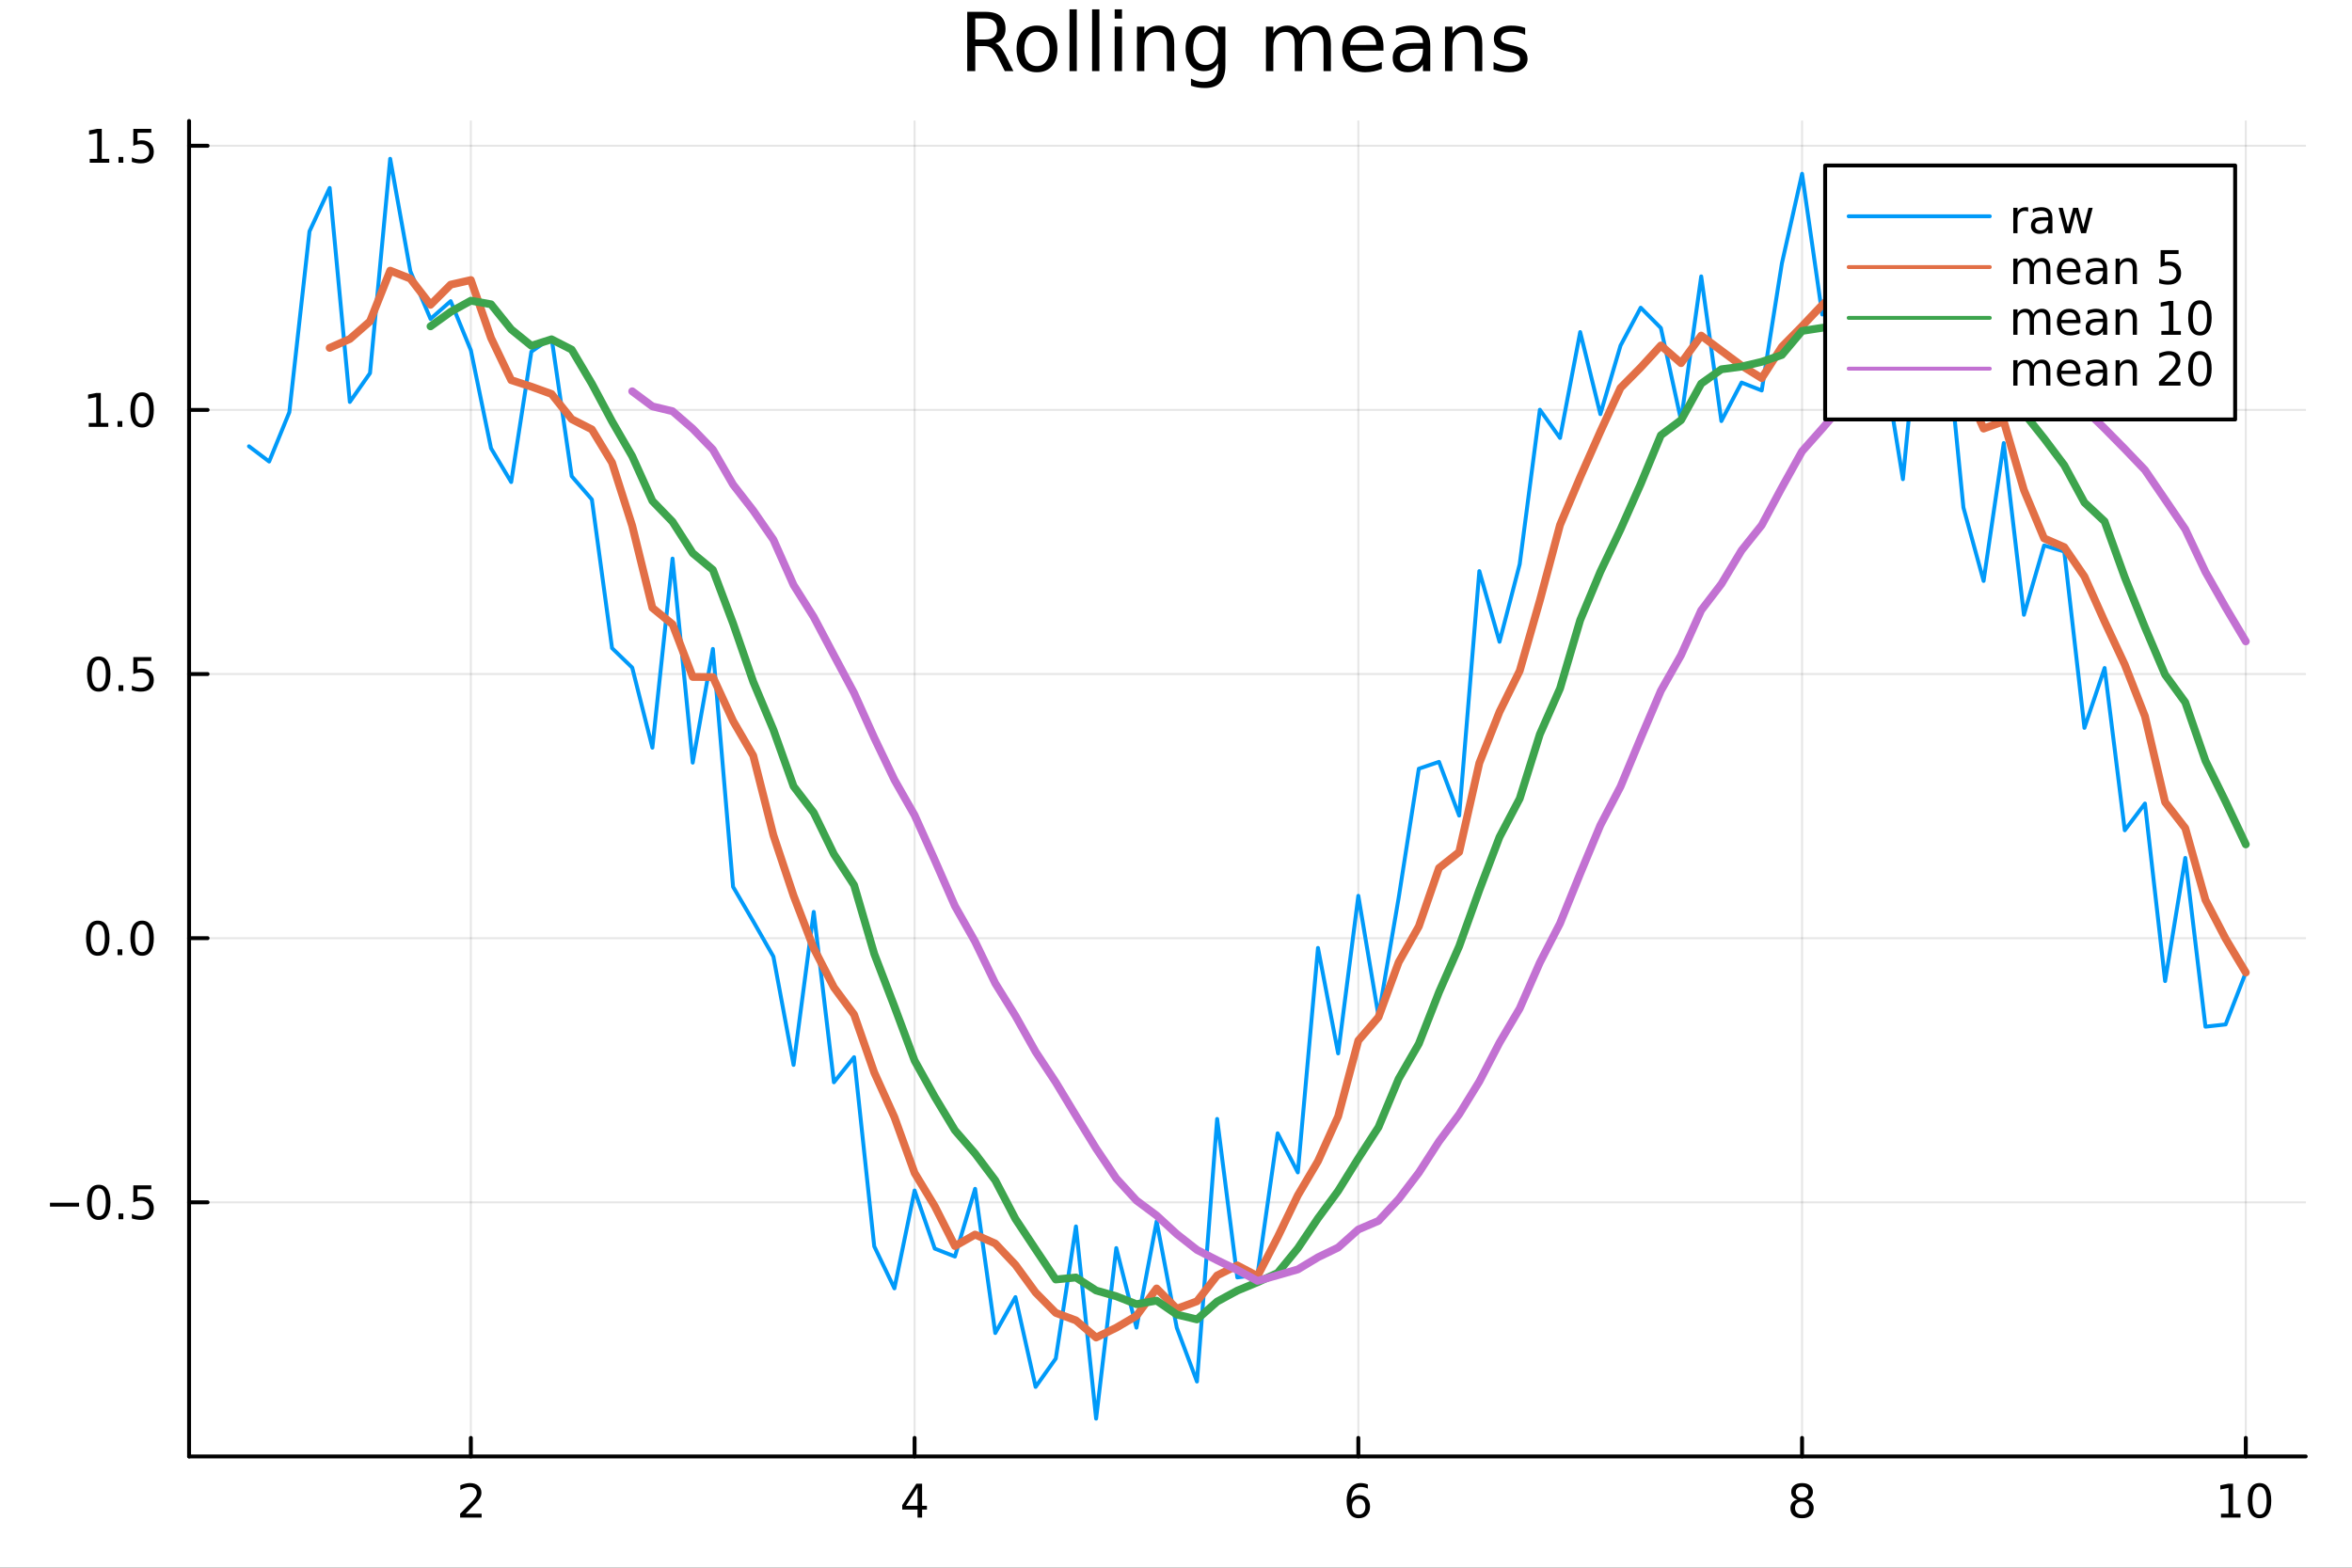 <?xml version="1.0" encoding="utf-8"?>
<svg xmlns="http://www.w3.org/2000/svg" xmlns:xlink="http://www.w3.org/1999/xlink" width="600" height="400" viewBox="0 0 2400 1600">
<rect x="0" y="0" width="2400" height="1600" fill="#333333" stroke="none"/>
<defs>
  <clipPath id="clip750">
    <rect x="0" y="0" width="2400" height="1600"/>
  </clipPath>
</defs>
<path clip-path="url(#clip750)" d="
M0 1600 L2400 1600 L2400 0 L0 0  Z
  " fill="#ffffff" fill-rule="evenodd" fill-opacity="1"/>
<defs>
  <clipPath id="clip751">
    <rect x="480" y="0" width="1681" height="1600"/>
  </clipPath>
</defs>
<path clip-path="url(#clip750)" d="
M192.941 1486.45 L2352.76 1486.45 L2352.76 123.472 L192.941 123.472  Z
  " fill="#ffffff" fill-rule="evenodd" fill-opacity="1"/>
<defs>
  <clipPath id="clip752">
    <rect x="192" y="123" width="2161" height="1364"/>
  </clipPath>
</defs>
<polyline clip-path="url(#clip752)" style="stroke:#000000; stroke-linecap:round; stroke-linejoin:round; stroke-width:2; stroke-opacity:0.1; fill:none" points="
  480.463,1486.45 480.463,123.472 
  "/>
<polyline clip-path="url(#clip752)" style="stroke:#000000; stroke-linecap:round; stroke-linejoin:round; stroke-width:2; stroke-opacity:0.1; fill:none" points="
  933.255,1486.45 933.255,123.472 
  "/>
<polyline clip-path="url(#clip752)" style="stroke:#000000; stroke-linecap:round; stroke-linejoin:round; stroke-width:2; stroke-opacity:0.1; fill:none" points="
  1386.05,1486.45 1386.05,123.472 
  "/>
<polyline clip-path="url(#clip752)" style="stroke:#000000; stroke-linecap:round; stroke-linejoin:round; stroke-width:2; stroke-opacity:0.1; fill:none" points="
  1838.84,1486.45 1838.84,123.472 
  "/>
<polyline clip-path="url(#clip752)" style="stroke:#000000; stroke-linecap:round; stroke-linejoin:round; stroke-width:2; stroke-opacity:0.1; fill:none" points="
  2291.63,1486.45 2291.63,123.472 
  "/>
<polyline clip-path="url(#clip750)" style="stroke:#000000; stroke-linecap:round; stroke-linejoin:round; stroke-width:4; stroke-opacity:1; fill:none" points="
  192.941,1486.45 2352.76,1486.45 
  "/>
<polyline clip-path="url(#clip750)" style="stroke:#000000; stroke-linecap:round; stroke-linejoin:round; stroke-width:4; stroke-opacity:1; fill:none" points="
  480.463,1486.45 480.463,1467.55 
  "/>
<polyline clip-path="url(#clip750)" style="stroke:#000000; stroke-linecap:round; stroke-linejoin:round; stroke-width:4; stroke-opacity:1; fill:none" points="
  933.255,1486.45 933.255,1467.55 
  "/>
<polyline clip-path="url(#clip750)" style="stroke:#000000; stroke-linecap:round; stroke-linejoin:round; stroke-width:4; stroke-opacity:1; fill:none" points="
  1386.05,1486.45 1386.05,1467.55 
  "/>
<polyline clip-path="url(#clip750)" style="stroke:#000000; stroke-linecap:round; stroke-linejoin:round; stroke-width:4; stroke-opacity:1; fill:none" points="
  1838.84,1486.45 1838.84,1467.55 
  "/>
<polyline clip-path="url(#clip750)" style="stroke:#000000; stroke-linecap:round; stroke-linejoin:round; stroke-width:4; stroke-opacity:1; fill:none" points="
  2291.63,1486.45 2291.63,1467.55 
  "/>
<path clip-path="url(#clip750)" d="M475.116 1544.91 L491.435 1544.91 L491.435 1548.85 L469.491 1548.85 L469.491 1544.91 Q472.153 1542.16 476.736 1537.53 Q481.343 1532.88 482.523 1531.53 Q484.769 1529.01 485.648 1527.27 Q486.551 1525.51 486.551 1523.82 Q486.551 1521.07 484.607 1519.33 Q482.685 1517.6 479.584 1517.6 Q477.385 1517.6 474.931 1518.36 Q472.5 1519.13 469.723 1520.68 L469.723 1515.95 Q472.547 1514.82 475 1514.24 Q477.454 1513.66 479.491 1513.66 Q484.861 1513.66 488.056 1516.35 Q491.25 1519.03 491.25 1523.52 Q491.25 1525.65 490.44 1527.57 Q489.653 1529.47 487.547 1532.07 Q486.968 1532.74 483.866 1535.95 Q480.764 1539.15 475.116 1544.91 Z" fill="#000000" fill-rule="evenodd" fill-opacity="1" /><path clip-path="url(#clip750)" d="M936.264 1518.36 L924.458 1536.81 L936.264 1536.81 L936.264 1518.36 M935.037 1514.29 L940.917 1514.29 L940.917 1536.81 L945.847 1536.81 L945.847 1540.7 L940.917 1540.7 L940.917 1548.85 L936.264 1548.85 L936.264 1540.7 L920.662 1540.7 L920.662 1536.19 L935.037 1514.29 Z" fill="#000000" fill-rule="evenodd" fill-opacity="1" /><path clip-path="url(#clip750)" d="M1386.45 1529.7 Q1383.3 1529.7 1381.45 1531.86 Q1379.62 1534.01 1379.62 1537.76 Q1379.62 1541.49 1381.45 1543.66 Q1383.3 1545.82 1386.45 1545.82 Q1389.6 1545.82 1391.43 1543.66 Q1393.28 1541.49 1393.28 1537.76 Q1393.28 1534.01 1391.43 1531.86 Q1389.6 1529.7 1386.45 1529.7 M1395.73 1515.05 L1395.73 1519.31 Q1393.97 1518.48 1392.17 1518.04 Q1390.39 1517.6 1388.63 1517.6 Q1384 1517.6 1381.54 1520.72 Q1379.11 1523.85 1378.77 1530.17 Q1380.13 1528.15 1382.19 1527.09 Q1384.25 1526 1386.73 1526 Q1391.94 1526 1394.95 1529.17 Q1397.98 1532.32 1397.98 1537.76 Q1397.98 1543.08 1394.83 1546.3 Q1391.68 1549.52 1386.45 1549.52 Q1380.46 1549.52 1377.28 1544.94 Q1374.11 1540.33 1374.11 1531.6 Q1374.11 1523.41 1378 1518.55 Q1381.89 1513.66 1388.44 1513.66 Q1390.2 1513.66 1391.98 1514.01 Q1393.79 1514.36 1395.73 1515.05 Z" fill="#000000" fill-rule="evenodd" fill-opacity="1" /><path clip-path="url(#clip750)" d="M1838.84 1532.44 Q1835.5 1532.44 1833.58 1534.22 Q1831.68 1536 1831.68 1539.13 Q1831.68 1542.25 1833.58 1544.03 Q1835.5 1545.82 1838.84 1545.82 Q1842.17 1545.82 1844.09 1544.03 Q1846.01 1542.23 1846.01 1539.13 Q1846.01 1536 1844.09 1534.22 Q1842.19 1532.44 1838.84 1532.44 M1834.16 1530.45 Q1831.15 1529.7 1829.46 1527.64 Q1827.8 1525.58 1827.8 1522.62 Q1827.8 1518.48 1830.74 1516.07 Q1833.7 1513.66 1838.84 1513.66 Q1844 1513.66 1846.94 1516.07 Q1849.88 1518.48 1849.88 1522.62 Q1849.88 1525.58 1848.19 1527.64 Q1846.52 1529.7 1843.54 1530.45 Q1846.92 1531.23 1848.79 1533.52 Q1850.69 1535.82 1850.69 1539.13 Q1850.69 1544.15 1847.61 1546.83 Q1844.56 1549.52 1838.84 1549.52 Q1833.12 1549.52 1830.04 1546.83 Q1826.99 1544.15 1826.99 1539.13 Q1826.99 1535.82 1828.88 1533.52 Q1830.78 1531.23 1834.16 1530.45 M1832.45 1523.06 Q1832.45 1525.75 1834.12 1527.25 Q1835.81 1528.76 1838.84 1528.76 Q1841.85 1528.76 1843.54 1527.25 Q1845.25 1525.75 1845.25 1523.06 Q1845.25 1520.38 1843.54 1518.87 Q1841.85 1517.37 1838.84 1517.37 Q1835.81 1517.37 1834.12 1518.87 Q1832.45 1520.38 1832.45 1523.06 Z" fill="#000000" fill-rule="evenodd" fill-opacity="1" /><path clip-path="url(#clip750)" d="M2266.32 1544.91 L2273.96 1544.91 L2273.96 1518.55 L2265.65 1520.21 L2265.65 1515.95 L2273.91 1514.29 L2278.59 1514.29 L2278.59 1544.91 L2286.22 1544.91 L2286.22 1548.85 L2266.32 1548.85 L2266.32 1544.91 Z" fill="#000000" fill-rule="evenodd" fill-opacity="1" /><path clip-path="url(#clip750)" d="M2305.67 1517.37 Q2302.06 1517.37 2300.23 1520.93 Q2298.42 1524.47 2298.42 1531.6 Q2298.42 1538.71 2300.23 1542.27 Q2302.06 1545.82 2305.67 1545.82 Q2309.3 1545.82 2311.11 1542.27 Q2312.94 1538.71 2312.94 1531.6 Q2312.94 1524.47 2311.11 1520.93 Q2309.3 1517.37 2305.67 1517.37 M2305.67 1513.66 Q2311.48 1513.66 2314.53 1518.27 Q2317.61 1522.85 2317.61 1531.6 Q2317.61 1540.33 2314.53 1544.94 Q2311.48 1549.52 2305.67 1549.52 Q2299.86 1549.52 2296.78 1544.94 Q2293.72 1540.33 2293.72 1531.6 Q2293.72 1522.85 2296.78 1518.27 Q2299.86 1513.66 2305.67 1513.66 Z" fill="#000000" fill-rule="evenodd" fill-opacity="1" /><polyline clip-path="url(#clip752)" style="stroke:#000000; stroke-linecap:round; stroke-linejoin:round; stroke-width:2; stroke-opacity:0.1; fill:none" points="
  192.941,1227.09 2352.76,1227.09 
  "/>
<polyline clip-path="url(#clip752)" style="stroke:#000000; stroke-linecap:round; stroke-linejoin:round; stroke-width:2; stroke-opacity:0.1; fill:none" points="
  192.941,957.512 2352.76,957.512 
  "/>
<polyline clip-path="url(#clip752)" style="stroke:#000000; stroke-linecap:round; stroke-linejoin:round; stroke-width:2; stroke-opacity:0.1; fill:none" points="
  192.941,687.932 2352.76,687.932 
  "/>
<polyline clip-path="url(#clip752)" style="stroke:#000000; stroke-linecap:round; stroke-linejoin:round; stroke-width:2; stroke-opacity:0.1; fill:none" points="
  192.941,418.352 2352.76,418.352 
  "/>
<polyline clip-path="url(#clip752)" style="stroke:#000000; stroke-linecap:round; stroke-linejoin:round; stroke-width:2; stroke-opacity:0.1; fill:none" points="
  192.941,148.772 2352.76,148.772 
  "/>
<polyline clip-path="url(#clip750)" style="stroke:#000000; stroke-linecap:round; stroke-linejoin:round; stroke-width:4; stroke-opacity:1; fill:none" points="
  192.941,1486.45 192.941,123.472 
  "/>
<polyline clip-path="url(#clip750)" style="stroke:#000000; stroke-linecap:round; stroke-linejoin:round; stroke-width:4; stroke-opacity:1; fill:none" points="
  192.941,1227.09 211.838,1227.09 
  "/>
<polyline clip-path="url(#clip750)" style="stroke:#000000; stroke-linecap:round; stroke-linejoin:round; stroke-width:4; stroke-opacity:1; fill:none" points="
  192.941,957.512 211.838,957.512 
  "/>
<polyline clip-path="url(#clip750)" style="stroke:#000000; stroke-linecap:round; stroke-linejoin:round; stroke-width:4; stroke-opacity:1; fill:none" points="
  192.941,687.932 211.838,687.932 
  "/>
<polyline clip-path="url(#clip750)" style="stroke:#000000; stroke-linecap:round; stroke-linejoin:round; stroke-width:4; stroke-opacity:1; fill:none" points="
  192.941,418.352 211.838,418.352 
  "/>
<polyline clip-path="url(#clip750)" style="stroke:#000000; stroke-linecap:round; stroke-linejoin:round; stroke-width:4; stroke-opacity:1; fill:none" points="
  192.941,148.772 211.838,148.772 
  "/>
<path clip-path="url(#clip750)" d="M50.992 1227.54 L80.668 1227.54 L80.668 1231.48 L50.992 1231.48 L50.992 1227.54 Z" fill="#000000" fill-rule="evenodd" fill-opacity="1" /><path clip-path="url(#clip750)" d="M100.76 1212.89 Q97.149 1212.89 95.321 1216.46 Q93.515 1220 93.515 1227.13 Q93.515 1234.23 95.321 1237.8 Q97.149 1241.34 100.76 1241.34 Q104.395 1241.34 106.2 1237.8 Q108.029 1234.23 108.029 1227.13 Q108.029 1220 106.2 1216.46 Q104.395 1212.89 100.76 1212.89 M100.76 1209.19 Q106.571 1209.19 109.626 1213.79 Q112.705 1218.38 112.705 1227.13 Q112.705 1235.85 109.626 1240.46 Q106.571 1245.04 100.76 1245.04 Q94.95 1245.04 91.871 1240.46 Q88.816 1235.85 88.816 1227.13 Q88.816 1218.38 91.871 1213.79 Q94.95 1209.19 100.76 1209.19 Z" fill="#000000" fill-rule="evenodd" fill-opacity="1" /><path clip-path="url(#clip750)" d="M120.922 1238.49 L125.807 1238.49 L125.807 1244.37 L120.922 1244.37 L120.922 1238.49 Z" fill="#000000" fill-rule="evenodd" fill-opacity="1" /><path clip-path="url(#clip750)" d="M136.038 1209.81 L154.394 1209.81 L154.394 1213.75 L140.32 1213.75 L140.32 1222.22 Q141.339 1221.87 142.357 1221.71 Q143.376 1221.53 144.394 1221.53 Q150.181 1221.53 153.561 1224.7 Q156.941 1227.87 156.941 1233.28 Q156.941 1238.86 153.468 1241.97 Q149.996 1245.04 143.677 1245.04 Q141.501 1245.04 139.232 1244.67 Q136.987 1244.3 134.58 1243.56 L134.58 1238.86 Q136.663 1240 138.885 1240.55 Q141.107 1241.11 143.584 1241.11 Q147.589 1241.11 149.927 1239 Q152.265 1236.9 152.265 1233.28 Q152.265 1229.67 149.927 1227.57 Q147.589 1225.46 143.584 1225.46 Q141.709 1225.46 139.834 1225.88 Q137.982 1226.29 136.038 1227.17 L136.038 1209.81 Z" fill="#000000" fill-rule="evenodd" fill-opacity="1" /><path clip-path="url(#clip750)" d="M99.765 943.311 Q96.154 943.311 94.325 946.876 Q92.52 950.417 92.52 957.547 Q92.52 964.654 94.325 968.218 Q96.154 971.76 99.765 971.76 Q103.399 971.76 105.205 968.218 Q107.033 964.654 107.033 957.547 Q107.033 950.417 105.205 946.876 Q103.399 943.311 99.765 943.311 M99.765 939.607 Q105.575 939.607 108.631 944.214 Q111.709 948.797 111.709 957.547 Q111.709 966.274 108.631 970.88 Q105.575 975.464 99.765 975.464 Q93.955 975.464 90.876 970.88 Q87.821 966.274 87.821 957.547 Q87.821 948.797 90.876 944.214 Q93.955 939.607 99.765 939.607 Z" fill="#000000" fill-rule="evenodd" fill-opacity="1" /><path clip-path="url(#clip750)" d="M119.927 968.913 L124.811 968.913 L124.811 974.792 L119.927 974.792 L119.927 968.913 Z" fill="#000000" fill-rule="evenodd" fill-opacity="1" /><path clip-path="url(#clip750)" d="M144.996 943.311 Q141.385 943.311 139.556 946.876 Q137.751 950.417 137.751 957.547 Q137.751 964.654 139.556 968.218 Q141.385 971.76 144.996 971.76 Q148.63 971.76 150.436 968.218 Q152.265 964.654 152.265 957.547 Q152.265 950.417 150.436 946.876 Q148.63 943.311 144.996 943.311 M144.996 939.607 Q150.806 939.607 153.862 944.214 Q156.941 948.797 156.941 957.547 Q156.941 966.274 153.862 970.88 Q150.806 975.464 144.996 975.464 Q139.186 975.464 136.107 970.88 Q133.052 966.274 133.052 957.547 Q133.052 948.797 136.107 944.214 Q139.186 939.607 144.996 939.607 Z" fill="#000000" fill-rule="evenodd" fill-opacity="1" /><path clip-path="url(#clip750)" d="M100.76 673.731 Q97.149 673.731 95.321 677.296 Q93.515 680.837 93.515 687.967 Q93.515 695.073 95.321 698.638 Q97.149 702.18 100.76 702.18 Q104.395 702.18 106.2 698.638 Q108.029 695.073 108.029 687.967 Q108.029 680.837 106.2 677.296 Q104.395 673.731 100.76 673.731 M100.76 670.027 Q106.571 670.027 109.626 674.634 Q112.705 679.217 112.705 687.967 Q112.705 696.694 109.626 701.3 Q106.571 705.884 100.76 705.884 Q94.95 705.884 91.871 701.3 Q88.816 696.694 88.816 687.967 Q88.816 679.217 91.871 674.634 Q94.95 670.027 100.76 670.027 Z" fill="#000000" fill-rule="evenodd" fill-opacity="1" /><path clip-path="url(#clip750)" d="M120.922 699.333 L125.807 699.333 L125.807 705.212 L120.922 705.212 L120.922 699.333 Z" fill="#000000" fill-rule="evenodd" fill-opacity="1" /><path clip-path="url(#clip750)" d="M136.038 670.652 L154.394 670.652 L154.394 674.587 L140.32 674.587 L140.32 683.06 Q141.339 682.712 142.357 682.55 Q143.376 682.365 144.394 682.365 Q150.181 682.365 153.561 685.536 Q156.941 688.708 156.941 694.124 Q156.941 699.703 153.468 702.805 Q149.996 705.884 143.677 705.884 Q141.501 705.884 139.232 705.513 Q136.987 705.143 134.58 704.402 L134.58 699.703 Q136.663 700.837 138.885 701.393 Q141.107 701.948 143.584 701.948 Q147.589 701.948 149.927 699.842 Q152.265 697.735 152.265 694.124 Q152.265 690.513 149.927 688.407 Q147.589 686.3 143.584 686.3 Q141.709 686.3 139.834 686.717 Q137.982 687.134 136.038 688.013 L136.038 670.652 Z" fill="#000000" fill-rule="evenodd" fill-opacity="1" /><path clip-path="url(#clip750)" d="M90.575 431.697 L98.214 431.697 L98.214 405.331 L89.904 406.998 L89.904 402.739 L98.168 401.072 L102.844 401.072 L102.844 431.697 L110.483 431.697 L110.483 435.632 L90.575 435.632 L90.575 431.697 Z" fill="#000000" fill-rule="evenodd" fill-opacity="1" /><path clip-path="url(#clip750)" d="M119.927 429.753 L124.811 429.753 L124.811 435.632 L119.927 435.632 L119.927 429.753 Z" fill="#000000" fill-rule="evenodd" fill-opacity="1" /><path clip-path="url(#clip750)" d="M144.996 404.151 Q141.385 404.151 139.556 407.716 Q137.751 411.257 137.751 418.387 Q137.751 425.493 139.556 429.058 Q141.385 432.6 144.996 432.6 Q148.63 432.6 150.436 429.058 Q152.265 425.493 152.265 418.387 Q152.265 411.257 150.436 407.716 Q148.63 404.151 144.996 404.151 M144.996 400.447 Q150.806 400.447 153.862 405.054 Q156.941 409.637 156.941 418.387 Q156.941 427.114 153.862 431.72 Q150.806 436.304 144.996 436.304 Q139.186 436.304 136.107 431.72 Q133.052 427.114 133.052 418.387 Q133.052 409.637 136.107 405.054 Q139.186 400.447 144.996 400.447 Z" fill="#000000" fill-rule="evenodd" fill-opacity="1" /><path clip-path="url(#clip750)" d="M91.571 162.117 L99.21 162.117 L99.21 135.751 L90.899 137.418 L90.899 133.159 L99.163 131.492 L103.839 131.492 L103.839 162.117 L111.478 162.117 L111.478 166.052 L91.571 166.052 L91.571 162.117 Z" fill="#000000" fill-rule="evenodd" fill-opacity="1" /><path clip-path="url(#clip750)" d="M120.922 160.173 L125.807 160.173 L125.807 166.052 L120.922 166.052 L120.922 160.173 Z" fill="#000000" fill-rule="evenodd" fill-opacity="1" /><path clip-path="url(#clip750)" d="M136.038 131.492 L154.394 131.492 L154.394 135.427 L140.32 135.427 L140.32 143.899 Q141.339 143.552 142.357 143.39 Q143.376 143.205 144.394 143.205 Q150.181 143.205 153.561 146.376 Q156.941 149.548 156.941 154.964 Q156.941 160.543 153.468 163.645 Q149.996 166.723 143.677 166.723 Q141.501 166.723 139.232 166.353 Q136.987 165.983 134.58 165.242 L134.58 160.543 Q136.663 161.677 138.885 162.233 Q141.107 162.788 143.584 162.788 Q147.589 162.788 149.927 160.682 Q152.265 158.575 152.265 154.964 Q152.265 151.353 149.927 149.247 Q147.589 147.14 143.584 147.14 Q141.709 147.14 139.834 147.557 Q137.982 147.974 136.038 148.853 L136.038 131.492 Z" fill="#000000" fill-rule="evenodd" fill-opacity="1" /><path clip-path="url(#clip750)" d="M1015.66 44.22 Q1018.29 45.111 1020.76 48.028 Q1023.27 50.944 1025.78 56.048 L1034.09 72.576 L1025.3 72.576 L1017.56 57.061 Q1014.56 50.985 1011.73 49 Q1008.93 47.015 1004.07 47.015 L995.159 47.015 L995.159 72.576 L986.976 72.576 L986.976 12.096 L1005.45 12.096 Q1015.82 12.096 1020.92 16.43 Q1026.03 20.765 1026.03 29.515 Q1026.03 35.227 1023.35 38.994 Q1020.72 42.761 1015.66 44.22 M995.159 18.82 L995.159 40.29 L1005.45 40.29 Q1011.36 40.29 1014.36 37.576 Q1017.4 34.822 1017.4 29.515 Q1017.4 24.208 1014.36 21.535 Q1011.36 18.82 1005.45 18.82 L995.159 18.82 Z" fill="#000000" fill-rule="evenodd" fill-opacity="1" /><path clip-path="url(#clip750)" d="M1058.15 32.431 Q1052.16 32.431 1048.67 37.131 Q1045.19 41.789 1045.19 49.931 Q1045.19 58.074 1048.63 62.773 Q1052.11 67.431 1058.15 67.431 Q1064.11 67.431 1067.59 62.732 Q1071.07 58.033 1071.07 49.931 Q1071.07 41.87 1067.59 37.171 Q1064.11 32.431 1058.15 32.431 M1058.15 26.112 Q1067.87 26.112 1073.42 32.431 Q1078.97 38.751 1078.97 49.931 Q1078.97 61.071 1073.42 67.431 Q1067.87 73.751 1058.15 73.751 Q1048.39 73.751 1042.84 67.431 Q1037.33 61.071 1037.33 49.931 Q1037.33 38.751 1042.84 32.431 Q1048.39 26.112 1058.15 26.112 Z" fill="#000000" fill-rule="evenodd" fill-opacity="1" /><path clip-path="url(#clip750)" d="M1091.33 9.544 L1098.78 9.544 L1098.78 72.576 L1091.33 72.576 L1091.33 9.544 Z" fill="#000000" fill-rule="evenodd" fill-opacity="1" /><path clip-path="url(#clip750)" d="M1114.38 9.544 L1121.83 9.544 L1121.83 72.576 L1114.38 72.576 L1114.38 9.544 Z" fill="#000000" fill-rule="evenodd" fill-opacity="1" /><path clip-path="url(#clip750)" d="M1137.43 27.206 L1144.88 27.206 L1144.88 72.576 L1137.43 72.576 L1137.43 27.206 M1137.43 9.544 L1144.88 9.544 L1144.88 18.983 L1137.43 18.983 L1137.43 9.544 Z" fill="#000000" fill-rule="evenodd" fill-opacity="1" /><path clip-path="url(#clip750)" d="M1198.19 45.192 L1198.19 72.576 L1190.74 72.576 L1190.74 45.435 Q1190.74 38.994 1188.22 35.794 Q1185.71 32.594 1180.69 32.594 Q1174.65 32.594 1171.17 36.442 Q1167.69 40.29 1167.69 46.934 L1167.69 72.576 L1160.19 72.576 L1160.19 27.206 L1167.69 27.206 L1167.69 34.254 Q1170.36 30.163 1173.97 28.138 Q1177.61 26.112 1182.35 26.112 Q1190.17 26.112 1194.18 30.973 Q1198.19 35.794 1198.19 45.192 Z" fill="#000000" fill-rule="evenodd" fill-opacity="1" /><path clip-path="url(#clip750)" d="M1242.91 49.364 Q1242.91 41.263 1239.55 36.806 Q1236.23 32.35 1230.19 32.35 Q1224.2 32.35 1220.83 36.806 Q1217.51 41.263 1217.51 49.364 Q1217.51 57.426 1220.83 61.882 Q1224.2 66.338 1230.19 66.338 Q1236.23 66.338 1239.55 61.882 Q1242.91 57.426 1242.91 49.364 M1250.37 66.945 Q1250.37 78.531 1245.22 84.162 Q1240.08 89.833 1229.46 89.833 Q1225.53 89.833 1222.05 89.225 Q1218.57 88.658 1215.28 87.443 L1215.28 80.192 Q1218.57 81.974 1221.77 82.825 Q1224.97 83.675 1228.29 83.675 Q1235.62 83.675 1239.27 79.827 Q1242.91 76.019 1242.91 68.282 L1242.91 64.596 Q1240.6 68.606 1237 70.591 Q1233.39 72.576 1228.37 72.576 Q1220.02 72.576 1214.92 66.216 Q1209.82 59.856 1209.82 49.364 Q1209.82 38.832 1214.92 32.472 Q1220.02 26.112 1228.37 26.112 Q1233.39 26.112 1237 28.097 Q1240.6 30.082 1242.91 34.092 L1242.91 27.206 L1250.37 27.206 L1250.37 66.945 Z" fill="#000000" fill-rule="evenodd" fill-opacity="1" /><path clip-path="url(#clip750)" d="M1327.41 35.915 Q1330.21 30.892 1334.1 28.502 Q1337.99 26.112 1343.25 26.112 Q1350.34 26.112 1354.19 31.095 Q1358.04 36.037 1358.04 45.192 L1358.04 72.576 L1350.54 72.576 L1350.54 45.435 Q1350.54 38.913 1348.24 35.753 Q1345.93 32.594 1341.19 32.594 Q1335.39 32.594 1332.03 36.442 Q1328.67 40.29 1328.67 46.934 L1328.67 72.576 L1321.18 72.576 L1321.18 45.435 Q1321.18 38.873 1318.87 35.753 Q1316.56 32.594 1311.74 32.594 Q1306.03 32.594 1302.66 36.482 Q1299.3 40.331 1299.3 46.934 L1299.3 72.576 L1291.81 72.576 L1291.81 27.206 L1299.3 27.206 L1299.3 34.254 Q1301.85 30.082 1305.42 28.097 Q1308.98 26.112 1313.88 26.112 Q1318.83 26.112 1322.27 28.624 Q1325.75 31.135 1327.41 35.915 Z" fill="#000000" fill-rule="evenodd" fill-opacity="1" /><path clip-path="url(#clip750)" d="M1411.71 48.028 L1411.71 51.673 L1377.44 51.673 Q1377.93 59.37 1382.06 63.421 Q1386.23 67.431 1393.65 67.431 Q1397.94 67.431 1401.95 66.378 Q1406 65.325 1409.97 63.218 L1409.97 70.267 Q1405.96 71.968 1401.75 72.86 Q1397.54 73.751 1393.2 73.751 Q1382.34 73.751 1375.98 67.431 Q1369.66 61.112 1369.66 50.337 Q1369.66 39.197 1375.66 32.675 Q1381.7 26.112 1391.9 26.112 Q1401.06 26.112 1406.37 32.026 Q1411.71 37.9 1411.71 48.028 M1404.26 45.84 Q1404.18 39.723 1400.82 36.077 Q1397.49 32.431 1391.99 32.431 Q1385.75 32.431 1381.98 35.956 Q1378.25 39.48 1377.69 45.88 L1404.26 45.84 Z" fill="#000000" fill-rule="evenodd" fill-opacity="1" /><path clip-path="url(#clip750)" d="M1444.57 49.769 Q1435.53 49.769 1432.05 51.835 Q1428.57 53.901 1428.57 58.884 Q1428.57 62.854 1431.16 65.203 Q1433.79 67.512 1438.29 67.512 Q1444.49 67.512 1448.21 63.137 Q1451.98 58.722 1451.98 51.43 L1451.98 49.769 L1444.57 49.769 M1459.43 46.691 L1459.43 72.576 L1451.98 72.576 L1451.98 65.689 Q1449.43 69.821 1445.62 71.806 Q1441.81 73.751 1436.3 73.751 Q1429.33 73.751 1425.2 69.862 Q1421.11 65.933 1421.11 59.37 Q1421.11 51.714 1426.22 47.825 Q1431.36 43.936 1441.53 43.936 L1451.98 43.936 L1451.98 43.207 Q1451.98 38.062 1448.58 35.267 Q1445.21 32.431 1439.1 32.431 Q1435.21 32.431 1431.52 33.363 Q1427.84 34.295 1424.43 36.158 L1424.43 29.272 Q1428.52 27.692 1432.37 26.922 Q1436.22 26.112 1439.87 26.112 Q1449.71 26.112 1454.57 31.216 Q1459.43 36.32 1459.43 46.691 Z" fill="#000000" fill-rule="evenodd" fill-opacity="1" /><path clip-path="url(#clip750)" d="M1512.5 45.192 L1512.5 72.576 L1505.05 72.576 L1505.05 45.435 Q1505.05 38.994 1502.53 35.794 Q1500.02 32.594 1495 32.594 Q1488.96 32.594 1485.48 36.442 Q1482 40.29 1482 46.934 L1482 72.576 L1474.5 72.576 L1474.5 27.206 L1482 27.206 L1482 34.254 Q1484.67 30.163 1488.28 28.138 Q1491.92 26.112 1496.66 26.112 Q1504.48 26.112 1508.49 30.973 Q1512.5 35.794 1512.5 45.192 Z" fill="#000000" fill-rule="evenodd" fill-opacity="1" /><path clip-path="url(#clip750)" d="M1556.29 28.543 L1556.29 35.591 Q1553.13 33.971 1549.73 33.161 Q1546.32 32.35 1542.68 32.35 Q1537.13 32.35 1534.33 34.052 Q1531.58 35.753 1531.58 39.156 Q1531.58 41.749 1533.56 43.248 Q1535.55 44.706 1541.54 46.043 L1544.1 46.61 Q1552.04 48.311 1555.36 51.43 Q1558.72 54.509 1558.72 60.059 Q1558.72 66.378 1553.7 70.064 Q1548.71 73.751 1539.96 73.751 Q1536.32 73.751 1532.35 73.022 Q1528.42 72.333 1524.04 70.915 L1524.04 63.218 Q1528.18 65.365 1532.19 66.459 Q1536.2 67.512 1540.13 67.512 Q1545.39 67.512 1548.23 65.73 Q1551.06 63.907 1551.06 60.626 Q1551.06 57.588 1549 55.967 Q1546.97 54.347 1540.05 52.848 L1537.45 52.24 Q1530.53 50.782 1527.45 47.785 Q1524.37 44.746 1524.37 39.48 Q1524.37 33.08 1528.91 29.596 Q1533.44 26.112 1541.79 26.112 Q1545.92 26.112 1549.57 26.72 Q1553.21 27.327 1556.29 28.543 Z" fill="#000000" fill-rule="evenodd" fill-opacity="1" /><polyline clip-path="url(#clip752)" style="stroke:#009af9; stroke-linecap:round; stroke-linejoin:round; stroke-width:4; stroke-opacity:1; fill:none" points="
  254.067,455.512 274.649,471.054 295.23,420.737 315.812,236.108 336.393,191.808 356.975,410.232 377.556,380.855 398.137,162.047 418.719,276.797 439.3,325.483 
  459.882,307.357 480.463,357.492 501.045,457.494 521.626,491.977 542.208,358.919 562.789,344.648 583.37,486.063 603.952,509.79 624.533,661.471 645.115,681.395 
  665.696,763.075 686.278,570.102 706.859,778.345 727.44,662.308 748.022,905.083 768.603,940.258 789.185,976.285 809.766,1086.86 830.348,930.71 850.929,1104.59 
  871.51,1078.97 892.092,1272.03 912.673,1314.91 933.255,1215.05 953.836,1274.35 974.418,1282.44 994.999,1213.33 1015.58,1360.51 1036.16,1323.84 1056.74,1415.5 
  1077.32,1386.54 1097.91,1251.7 1118.49,1447.87 1139.07,1273.8 1159.65,1355.01 1180.23,1246.6 1200.81,1355.14 1221.39,1410.02 1241.98,1141.99 1262.56,1303.74 
  1283.14,1301.09 1303.72,1156.66 1324.3,1196.59 1344.88,967.482 1365.46,1075.11 1386.05,914.309 1406.63,1036.92 1427.21,916.372 1447.79,784.547 1468.37,777.559 
  1488.95,832.418 1509.53,582.874 1530.12,655.003 1550.7,575.856 1571.28,418.165 1591.86,446.985 1612.44,338.914 1633.02,422.671 1653.6,352.705 1674.19,314.022 
  1694.77,334.748 1715.35,429.022 1735.93,282.078 1756.51,429.741 1777.09,390.436 1797.67,398.525 1818.26,268.77 1838.84,177.362 1859.42,320.971 1880,299.135 
  1900.58,288.664 1921.16,362.171 1941.74,489.072 1962.33,276.855 1982.91,310.245 2003.49,517.967 2024.07,592.92 2044.65,452.188 2065.23,627.459 2085.81,556.715 
  2106.4,562.883 2126.98,742.88 2147.56,681.77 2168.14,847.4 2188.72,820.102 2209.3,1001.3 2229.88,875.615 2250.47,1047.84 2271.05,1045.55 2291.63,992.566 
  
  "/>
<polyline clip-path="url(#clip752)" style="stroke:#e26f46; stroke-linecap:round; stroke-linejoin:round; stroke-width:8; stroke-opacity:1; fill:none" points="
  336.393,355.044 356.975,345.988 377.556,327.948 398.137,276.21 418.719,284.348 439.3,311.083 459.882,290.508 480.463,285.835 501.045,344.925 521.626,387.961 
  542.208,394.648 562.789,402.106 583.37,427.82 603.952,438.279 624.533,472.178 645.115,536.673 665.696,620.359 686.278,637.167 706.859,690.878 727.44,691.045 
  748.022,735.783 768.603,771.219 789.185,852.456 809.766,914.16 830.348,967.84 850.929,1007.74 871.51,1035.48 892.092,1094.63 912.673,1140.24 933.255,1197.11 
  953.836,1231.06 974.418,1271.75 994.999,1260.02 1015.58,1269.14 1036.16,1290.89 1056.74,1319.12 1077.32,1339.95 1097.91,1347.62 1118.49,1365.09 1139.07,1355.08 
  1159.65,1342.99 1180.23,1315 1200.81,1335.69 1221.39,1328.12 1241.98,1301.75 1262.56,1291.5 1283.14,1302.39 1303.72,1262.7 1324.3,1220.01 1344.88,1185.11 
  1365.46,1139.39 1386.05,1062.03 1406.63,1038.08 1427.21,982.04 1447.79,945.453 1468.37,885.942 1488.95,869.564 1509.53,778.754 1530.12,726.48 1550.7,684.742 
  1571.28,612.863 1591.86,535.777 1612.44,486.985 1633.02,440.518 1653.6,395.888 1674.19,375.059 1694.77,352.612 1715.35,370.634 1735.93,342.515 1756.51,357.922 
  1777.09,373.205 1797.67,385.961 1818.26,353.91 1838.84,332.967 1859.42,311.213 1880,292.953 1900.58,270.98 1921.16,289.661 1941.74,352.003 1962.33,343.179 
  1982.91,345.402 2003.49,391.262 2024.07,437.412 2044.65,430.035 2065.23,500.156 2085.81,549.45 2106.4,558.433 2126.98,588.425 2147.56,634.341 2168.14,678.33 
  2188.72,731.007 2209.3,818.691 2229.88,845.238 2250.47,918.451 2271.05,958.081 2291.63,992.574 
  "/>
<polyline clip-path="url(#clip752)" style="stroke:#3da44d; stroke-linecap:round; stroke-linejoin:round; stroke-width:8; stroke-opacity:1; fill:none" points="
  439.3,333.063 459.882,318.248 480.463,306.892 501.045,310.567 521.626,336.154 542.208,352.865 562.789,346.307 583.37,356.828 603.952,391.602 624.533,430.069 
  645.115,465.661 665.696,511.232 686.278,532.493 706.859,564.578 727.44,581.612 748.022,636.228 768.603,695.789 789.185,744.811 809.766,802.519 830.348,829.443 
  850.929,871.762 871.51,903.351 892.092,973.544 912.673,1027.2 933.255,1082.47 953.836,1119.4 974.418,1153.62 994.999,1177.32 1015.58,1204.69 1036.16,1244 
  1056.74,1275.09 1077.32,1305.85 1097.91,1303.82 1118.49,1317.11 1139.07,1322.99 1159.65,1331.06 1180.23,1327.47 1200.81,1341.65 1221.39,1346.6 1241.98,1328.42 
  1262.56,1317.24 1283.14,1308.7 1303.72,1299.19 1324.3,1274.07 1344.88,1243.43 1365.46,1215.44 1386.05,1182.21 1406.63,1150.39 1427.21,1101.03 1447.79,1065.28 
  1468.37,1012.66 1488.95,965.798 1509.53,908.419 1530.12,854.26 1550.7,815.098 1571.28,749.403 1591.86,702.67 1612.44,632.869 1633.02,583.499 1653.6,540.315 
  1674.19,493.961 1694.77,444.194 1715.35,428.809 1735.93,391.517 1756.51,376.905 1777.09,374.132 1797.67,369.286 1818.26,362.272 1838.84,337.741 1859.42,334.568 
  1880,333.079 1900.58,328.47 1921.16,321.785 1941.74,342.485 1962.33,327.196 1982.91,319.177 2003.49,331.121 2024.07,363.536 2044.65,391.019 2065.23,421.668 
  2085.81,447.426 2106.4,474.847 2126.98,512.918 2147.56,532.188 2168.14,589.243 2188.72,640.228 2209.3,688.562 2229.88,716.831 2250.47,776.396 2271.05,818.205 
  2291.63,861.791 
  "/>
<polyline clip-path="url(#clip752)" style="stroke:#c271d2; stroke-linecap:round; stroke-linejoin:round; stroke-width:8; stroke-opacity:1; fill:none" points="
  645.115,399.362 665.696,414.74 686.278,419.692 706.859,437.573 727.44,458.883 748.022,494.547 768.603,521.048 789.185,550.819 809.766,597.06 830.348,629.756 
  850.929,668.711 871.51,707.292 892.092,753.019 912.673,795.889 933.255,832.043 953.836,877.814 974.418,924.704 994.999,961.067 1015.58,1003.6 1036.16,1036.72 
  1056.74,1073.43 1077.32,1104.6 1097.91,1138.68 1118.49,1172.16 1139.07,1202.73 1159.65,1225.23 1180.23,1240.55 1200.81,1259.49 1221.39,1275.65 1241.98,1286.21 
  1262.56,1296.17 1283.14,1307.27 1303.72,1301.51 1324.3,1295.59 1344.88,1283.21 1365.46,1273.25 1386.05,1254.84 1406.63,1246.02 1427.21,1223.82 1447.79,1196.85 
  1468.37,1164.95 1488.95,1137.25 1509.53,1103.81 1530.12,1064.16 1550.7,1029.27 1571.28,982.423 1591.86,942.442 1612.44,891.631 1633.02,842.263 1653.6,802.799 
  1674.19,753.313 1694.77,704.996 1715.35,668.614 1735.93,622.889 1756.51,596.001 1777.09,561.768 1797.67,535.978 1818.26,497.571 1838.84,460.62 1859.42,437.441 
  1880,413.52 1900.58,386.332 1921.16,375.297 1941.74,367.001 1962.33,352.051 1982.91,346.655 2003.49,350.204 2024.07,362.904 2044.65,364.38 2065.23,378.118 
  2085.81,390.252 2106.4,401.659 2126.98,417.352 2147.56,437.336 2168.14,458.219 2188.72,479.703 2209.3,509.842 2229.88,540.184 2250.47,583.708 2271.05,619.937 
  2291.63,654.608 
  "/>
<path clip-path="url(#clip750)" d="
M1862.4 428.105 L2280.76 428.105 L2280.76 168.905 L1862.4 168.905  Z
  " fill="#ffffff" fill-rule="evenodd" fill-opacity="1"/>
<polyline clip-path="url(#clip750)" style="stroke:#000000; stroke-linecap:round; stroke-linejoin:round; stroke-width:4; stroke-opacity:1; fill:none" points="
  1862.4,428.105 2280.76,428.105 2280.76,168.905 1862.4,168.905 1862.4,428.105 
  "/>
<polyline clip-path="url(#clip750)" style="stroke:#009af9; stroke-linecap:round; stroke-linejoin:round; stroke-width:4; stroke-opacity:1; fill:none" points="
  1886.4,220.745 2030.38,220.745 
  "/>
<path clip-path="url(#clip750)" d="M2069.57 216.08 Q2068.85 215.664 2067.99 215.478 Q2067.16 215.27 2066.14 215.27 Q2062.53 215.27 2060.58 217.631 Q2058.66 219.969 2058.66 224.367 L2058.66 238.025 L2054.38 238.025 L2054.38 212.099 L2058.66 212.099 L2058.66 216.127 Q2060.01 213.766 2062.16 212.631 Q2064.31 211.474 2067.39 211.474 Q2067.83 211.474 2068.36 211.543 Q2068.89 211.59 2069.54 211.705 L2069.57 216.08 Z" fill="#000000" fill-rule="evenodd" fill-opacity="1" /><path clip-path="url(#clip750)" d="M2085.82 224.992 Q2080.65 224.992 2078.66 226.173 Q2076.67 227.353 2076.67 230.201 Q2076.67 232.469 2078.15 233.812 Q2079.66 235.131 2082.23 235.131 Q2085.77 235.131 2087.9 232.631 Q2090.05 230.108 2090.05 225.941 L2090.05 224.992 L2085.82 224.992 M2094.31 223.233 L2094.31 238.025 L2090.05 238.025 L2090.05 234.089 Q2088.59 236.451 2086.42 237.585 Q2084.24 238.696 2081.09 238.696 Q2077.11 238.696 2074.75 236.474 Q2072.41 234.228 2072.41 230.478 Q2072.41 226.103 2075.33 223.881 Q2078.27 221.659 2084.08 221.659 L2090.05 221.659 L2090.05 221.242 Q2090.05 218.303 2088.11 216.705 Q2086.19 215.085 2082.69 215.085 Q2080.47 215.085 2078.36 215.617 Q2076.26 216.15 2074.31 217.215 L2074.31 213.279 Q2076.65 212.377 2078.85 211.937 Q2081.05 211.474 2083.13 211.474 Q2088.76 211.474 2091.53 214.391 Q2094.31 217.307 2094.31 223.233 Z" fill="#000000" fill-rule="evenodd" fill-opacity="1" /><path clip-path="url(#clip750)" d="M2100.61 212.099 L2104.87 212.099 L2110.19 232.33 L2115.49 212.099 L2120.51 212.099 L2125.84 232.33 L2131.14 212.099 L2135.4 212.099 L2128.62 238.025 L2123.59 238.025 L2118.01 216.775 L2112.41 238.025 L2107.39 238.025 L2100.61 212.099 Z" fill="#000000" fill-rule="evenodd" fill-opacity="1" /><polyline clip-path="url(#clip750)" style="stroke:#e26f46; stroke-linecap:round; stroke-linejoin:round; stroke-width:4; stroke-opacity:1; fill:none" points="
  1886.4,272.585 2030.38,272.585 
  "/>
<path clip-path="url(#clip750)" d="M2074.73 268.916 Q2076.33 266.045 2078.55 264.68 Q2080.77 263.314 2083.78 263.314 Q2087.83 263.314 2090.03 266.161 Q2092.23 268.985 2092.23 274.217 L2092.23 289.865 L2087.95 289.865 L2087.95 274.355 Q2087.95 270.629 2086.63 268.823 Q2085.31 267.018 2082.6 267.018 Q2079.29 267.018 2077.37 269.217 Q2075.45 271.416 2075.45 275.212 L2075.45 289.865 L2071.16 289.865 L2071.16 274.355 Q2071.16 270.605 2069.84 268.823 Q2068.52 267.018 2065.77 267.018 Q2062.51 267.018 2060.58 269.24 Q2058.66 271.439 2058.66 275.212 L2058.66 289.865 L2054.38 289.865 L2054.38 263.939 L2058.66 263.939 L2058.66 267.967 Q2060.12 265.582 2062.16 264.448 Q2064.2 263.314 2067 263.314 Q2069.82 263.314 2071.79 264.749 Q2073.78 266.184 2074.73 268.916 Z" fill="#000000" fill-rule="evenodd" fill-opacity="1" /><path clip-path="url(#clip750)" d="M2122.9 275.837 L2122.9 277.92 L2103.32 277.92 Q2103.59 282.318 2105.95 284.633 Q2108.34 286.925 2112.58 286.925 Q2115.03 286.925 2117.32 286.323 Q2119.64 285.721 2121.9 284.517 L2121.9 288.545 Q2119.61 289.517 2117.2 290.027 Q2114.8 290.536 2112.32 290.536 Q2106.12 290.536 2102.48 286.925 Q2098.87 283.314 2098.87 277.156 Q2098.87 270.791 2102.3 267.064 Q2105.75 263.314 2111.58 263.314 Q2116.81 263.314 2119.84 266.693 Q2122.9 270.05 2122.9 275.837 M2118.64 274.587 Q2118.59 271.092 2116.67 269.008 Q2114.77 266.925 2111.63 266.925 Q2108.06 266.925 2105.91 268.939 Q2103.78 270.953 2103.45 274.61 L2118.64 274.587 Z" fill="#000000" fill-rule="evenodd" fill-opacity="1" /><path clip-path="url(#clip750)" d="M2141.67 276.832 Q2136.51 276.832 2134.52 278.013 Q2132.53 279.193 2132.53 282.041 Q2132.53 284.309 2134.01 285.652 Q2135.51 286.971 2138.08 286.971 Q2141.63 286.971 2143.76 284.471 Q2145.91 281.948 2145.91 277.781 L2145.91 276.832 L2141.67 276.832 M2150.17 275.073 L2150.17 289.865 L2145.91 289.865 L2145.91 285.929 Q2144.45 288.291 2142.27 289.425 Q2140.1 290.536 2136.95 290.536 Q2132.97 290.536 2130.61 288.314 Q2128.27 286.068 2128.27 282.318 Q2128.27 277.943 2131.19 275.721 Q2134.13 273.499 2139.94 273.499 L2145.91 273.499 L2145.91 273.082 Q2145.91 270.143 2143.96 268.545 Q2142.04 266.925 2138.55 266.925 Q2136.32 266.925 2134.22 267.457 Q2132.11 267.99 2130.17 269.055 L2130.17 265.119 Q2132.51 264.217 2134.7 263.777 Q2136.9 263.314 2138.99 263.314 Q2144.61 263.314 2147.39 266.231 Q2150.17 269.147 2150.17 275.073 Z" fill="#000000" fill-rule="evenodd" fill-opacity="1" /><path clip-path="url(#clip750)" d="M2180.49 274.217 L2180.49 289.865 L2176.23 289.865 L2176.23 274.355 Q2176.23 270.675 2174.8 268.846 Q2173.36 267.018 2170.49 267.018 Q2167.04 267.018 2165.05 269.217 Q2163.06 271.416 2163.06 275.212 L2163.06 289.865 L2158.78 289.865 L2158.78 263.939 L2163.06 263.939 L2163.06 267.967 Q2164.59 265.629 2166.65 264.471 Q2168.73 263.314 2171.44 263.314 Q2175.91 263.314 2178.2 266.092 Q2180.49 268.846 2180.49 274.217 Z" fill="#000000" fill-rule="evenodd" fill-opacity="1" /><path clip-path="url(#clip750)" d="M2204.7 255.305 L2223.06 255.305 L2223.06 259.24 L2208.99 259.24 L2208.99 267.712 Q2210.01 267.365 2211.02 267.203 Q2212.04 267.018 2213.06 267.018 Q2218.85 267.018 2222.23 270.189 Q2225.61 273.36 2225.61 278.777 Q2225.61 284.355 2222.13 287.457 Q2218.66 290.536 2212.34 290.536 Q2210.17 290.536 2207.9 290.166 Q2205.65 289.795 2203.25 289.054 L2203.25 284.355 Q2205.33 285.49 2207.55 286.045 Q2209.77 286.601 2212.25 286.601 Q2216.26 286.601 2218.59 284.494 Q2220.93 282.388 2220.93 278.777 Q2220.93 275.166 2218.59 273.059 Q2216.26 270.953 2212.25 270.953 Q2210.38 270.953 2208.5 271.369 Q2206.65 271.786 2204.7 272.666 L2204.7 255.305 Z" fill="#000000" fill-rule="evenodd" fill-opacity="1" /><polyline clip-path="url(#clip750)" style="stroke:#3da44d; stroke-linecap:round; stroke-linejoin:round; stroke-width:4; stroke-opacity:1; fill:none" points="
  1886.4,324.425 2030.38,324.425 
  "/>
<path clip-path="url(#clip750)" d="M2074.73 320.756 Q2076.33 317.885 2078.55 316.52 Q2080.77 315.154 2083.78 315.154 Q2087.83 315.154 2090.03 318.001 Q2092.23 320.825 2092.23 326.057 L2092.23 341.705 L2087.95 341.705 L2087.95 326.195 Q2087.95 322.469 2086.63 320.663 Q2085.31 318.858 2082.6 318.858 Q2079.29 318.858 2077.37 321.057 Q2075.45 323.256 2075.45 327.052 L2075.45 341.705 L2071.16 341.705 L2071.16 326.195 Q2071.16 322.445 2069.84 320.663 Q2068.52 318.858 2065.77 318.858 Q2062.51 318.858 2060.58 321.08 Q2058.66 323.279 2058.66 327.052 L2058.66 341.705 L2054.38 341.705 L2054.38 315.779 L2058.66 315.779 L2058.66 319.807 Q2060.12 317.422 2062.16 316.288 Q2064.2 315.154 2067 315.154 Q2069.82 315.154 2071.79 316.589 Q2073.78 318.024 2074.73 320.756 Z" fill="#000000" fill-rule="evenodd" fill-opacity="1" /><path clip-path="url(#clip750)" d="M2122.9 327.677 L2122.9 329.76 L2103.32 329.76 Q2103.59 334.158 2105.95 336.473 Q2108.34 338.765 2112.58 338.765 Q2115.03 338.765 2117.32 338.163 Q2119.64 337.561 2121.9 336.357 L2121.9 340.385 Q2119.61 341.357 2117.2 341.867 Q2114.8 342.376 2112.32 342.376 Q2106.12 342.376 2102.48 338.765 Q2098.87 335.154 2098.87 328.996 Q2098.87 322.631 2102.3 318.904 Q2105.75 315.154 2111.58 315.154 Q2116.81 315.154 2119.84 318.533 Q2122.9 321.89 2122.9 327.677 M2118.64 326.427 Q2118.59 322.932 2116.67 320.848 Q2114.77 318.765 2111.63 318.765 Q2108.06 318.765 2105.91 320.779 Q2103.78 322.793 2103.45 326.45 L2118.64 326.427 Z" fill="#000000" fill-rule="evenodd" fill-opacity="1" /><path clip-path="url(#clip750)" d="M2141.67 328.672 Q2136.51 328.672 2134.52 329.853 Q2132.53 331.033 2132.53 333.881 Q2132.53 336.149 2134.01 337.492 Q2135.51 338.811 2138.08 338.811 Q2141.63 338.811 2143.76 336.311 Q2145.91 333.788 2145.91 329.621 L2145.91 328.672 L2141.67 328.672 M2150.17 326.913 L2150.17 341.705 L2145.91 341.705 L2145.91 337.769 Q2144.45 340.131 2142.27 341.265 Q2140.1 342.376 2136.95 342.376 Q2132.97 342.376 2130.61 340.154 Q2128.27 337.908 2128.27 334.158 Q2128.27 329.783 2131.19 327.561 Q2134.13 325.339 2139.94 325.339 L2145.91 325.339 L2145.91 324.922 Q2145.91 321.983 2143.96 320.385 Q2142.04 318.765 2138.55 318.765 Q2136.32 318.765 2134.22 319.297 Q2132.11 319.83 2130.17 320.895 L2130.17 316.959 Q2132.51 316.057 2134.7 315.617 Q2136.9 315.154 2138.99 315.154 Q2144.61 315.154 2147.39 318.071 Q2150.17 320.987 2150.17 326.913 Z" fill="#000000" fill-rule="evenodd" fill-opacity="1" /><path clip-path="url(#clip750)" d="M2180.49 326.057 L2180.49 341.705 L2176.23 341.705 L2176.23 326.195 Q2176.23 322.515 2174.8 320.686 Q2173.36 318.858 2170.49 318.858 Q2167.04 318.858 2165.05 321.057 Q2163.06 323.256 2163.06 327.052 L2163.06 341.705 L2158.78 341.705 L2158.78 315.779 L2163.06 315.779 L2163.06 319.807 Q2164.59 317.469 2166.65 316.311 Q2168.73 315.154 2171.44 315.154 Q2175.91 315.154 2178.2 317.932 Q2180.49 320.686 2180.49 326.057 Z" fill="#000000" fill-rule="evenodd" fill-opacity="1" /><path clip-path="url(#clip750)" d="M2205.47 337.769 L2213.11 337.769 L2213.11 311.404 L2204.8 313.071 L2204.8 308.811 L2213.06 307.145 L2217.74 307.145 L2217.74 337.769 L2225.38 337.769 L2225.38 341.705 L2205.47 341.705 L2205.47 337.769 Z" fill="#000000" fill-rule="evenodd" fill-opacity="1" /><path clip-path="url(#clip750)" d="M2244.82 310.223 Q2241.21 310.223 2239.38 313.788 Q2237.57 317.33 2237.57 324.459 Q2237.57 331.566 2239.38 335.131 Q2241.21 338.672 2244.82 338.672 Q2248.45 338.672 2250.26 335.131 Q2252.09 331.566 2252.09 324.459 Q2252.09 317.33 2250.26 313.788 Q2248.45 310.223 2244.82 310.223 M2244.82 306.52 Q2250.63 306.52 2253.69 311.126 Q2256.76 315.709 2256.76 324.459 Q2256.76 333.186 2253.69 337.793 Q2250.63 342.376 2244.82 342.376 Q2239.01 342.376 2235.93 337.793 Q2232.88 333.186 2232.88 324.459 Q2232.88 315.709 2235.93 311.126 Q2239.01 306.52 2244.82 306.52 Z" fill="#000000" fill-rule="evenodd" fill-opacity="1" /><polyline clip-path="url(#clip750)" style="stroke:#c271d2; stroke-linecap:round; stroke-linejoin:round; stroke-width:4; stroke-opacity:1; fill:none" points="
  1886.4,376.265 2030.38,376.265 
  "/>
<path clip-path="url(#clip750)" d="M2074.73 372.596 Q2076.33 369.725 2078.55 368.36 Q2080.77 366.994 2083.78 366.994 Q2087.83 366.994 2090.03 369.841 Q2092.23 372.665 2092.23 377.897 L2092.23 393.545 L2087.95 393.545 L2087.95 378.035 Q2087.95 374.309 2086.63 372.503 Q2085.31 370.698 2082.6 370.698 Q2079.29 370.698 2077.37 372.897 Q2075.45 375.096 2075.45 378.892 L2075.45 393.545 L2071.16 393.545 L2071.16 378.035 Q2071.16 374.285 2069.84 372.503 Q2068.52 370.698 2065.77 370.698 Q2062.51 370.698 2060.58 372.92 Q2058.66 375.119 2058.66 378.892 L2058.66 393.545 L2054.38 393.545 L2054.38 367.619 L2058.66 367.619 L2058.66 371.647 Q2060.12 369.262 2062.16 368.128 Q2064.2 366.994 2067 366.994 Q2069.82 366.994 2071.79 368.429 Q2073.78 369.864 2074.73 372.596 Z" fill="#000000" fill-rule="evenodd" fill-opacity="1" /><path clip-path="url(#clip750)" d="M2122.9 379.517 L2122.9 381.6 L2103.32 381.6 Q2103.59 385.998 2105.95 388.313 Q2108.34 390.605 2112.58 390.605 Q2115.03 390.605 2117.32 390.003 Q2119.64 389.401 2121.9 388.197 L2121.9 392.225 Q2119.61 393.197 2117.2 393.707 Q2114.8 394.216 2112.32 394.216 Q2106.12 394.216 2102.48 390.605 Q2098.87 386.994 2098.87 380.836 Q2098.87 374.471 2102.3 370.744 Q2105.75 366.994 2111.58 366.994 Q2116.81 366.994 2119.84 370.373 Q2122.9 373.73 2122.9 379.517 M2118.64 378.267 Q2118.59 374.772 2116.67 372.688 Q2114.77 370.605 2111.63 370.605 Q2108.06 370.605 2105.91 372.619 Q2103.78 374.633 2103.45 378.29 L2118.64 378.267 Z" fill="#000000" fill-rule="evenodd" fill-opacity="1" /><path clip-path="url(#clip750)" d="M2141.67 380.512 Q2136.51 380.512 2134.52 381.693 Q2132.53 382.873 2132.53 385.721 Q2132.53 387.989 2134.01 389.332 Q2135.51 390.651 2138.08 390.651 Q2141.63 390.651 2143.76 388.151 Q2145.91 385.628 2145.91 381.461 L2145.91 380.512 L2141.67 380.512 M2150.17 378.753 L2150.17 393.545 L2145.91 393.545 L2145.91 389.609 Q2144.45 391.971 2142.27 393.105 Q2140.1 394.216 2136.95 394.216 Q2132.97 394.216 2130.61 391.994 Q2128.27 389.748 2128.27 385.998 Q2128.27 381.623 2131.19 379.401 Q2134.13 377.179 2139.94 377.179 L2145.91 377.179 L2145.91 376.762 Q2145.91 373.823 2143.96 372.225 Q2142.04 370.605 2138.55 370.605 Q2136.32 370.605 2134.22 371.137 Q2132.11 371.67 2130.17 372.735 L2130.17 368.799 Q2132.51 367.897 2134.7 367.457 Q2136.9 366.994 2138.99 366.994 Q2144.61 366.994 2147.39 369.911 Q2150.17 372.827 2150.17 378.753 Z" fill="#000000" fill-rule="evenodd" fill-opacity="1" /><path clip-path="url(#clip750)" d="M2180.49 377.897 L2180.49 393.545 L2176.23 393.545 L2176.23 378.035 Q2176.23 374.355 2174.8 372.526 Q2173.36 370.698 2170.49 370.698 Q2167.04 370.698 2165.05 372.897 Q2163.06 375.096 2163.06 378.892 L2163.06 393.545 L2158.78 393.545 L2158.78 367.619 L2163.06 367.619 L2163.06 371.647 Q2164.59 369.309 2166.65 368.151 Q2168.73 366.994 2171.44 366.994 Q2175.91 366.994 2178.2 369.772 Q2180.49 372.526 2180.49 377.897 Z" fill="#000000" fill-rule="evenodd" fill-opacity="1" /><path clip-path="url(#clip750)" d="M2208.69 389.609 L2225.01 389.609 L2225.01 393.545 L2203.06 393.545 L2203.06 389.609 Q2205.72 386.855 2210.31 382.225 Q2214.91 377.573 2216.09 376.23 Q2218.34 373.707 2219.22 371.971 Q2220.12 370.211 2220.12 368.522 Q2220.12 365.767 2218.18 364.031 Q2216.26 362.295 2213.15 362.295 Q2210.95 362.295 2208.5 363.059 Q2206.07 363.823 2203.29 365.374 L2203.29 360.651 Q2206.12 359.517 2208.57 358.938 Q2211.02 358.36 2213.06 358.36 Q2218.43 358.36 2221.63 361.045 Q2224.82 363.73 2224.82 368.221 Q2224.82 370.35 2224.01 372.272 Q2223.22 374.17 2221.12 376.762 Q2220.54 377.434 2217.44 380.651 Q2214.33 383.846 2208.69 389.609 Z" fill="#000000" fill-rule="evenodd" fill-opacity="1" /><path clip-path="url(#clip750)" d="M2244.82 362.063 Q2241.21 362.063 2239.38 365.628 Q2237.57 369.17 2237.57 376.299 Q2237.57 383.406 2239.38 386.971 Q2241.21 390.512 2244.82 390.512 Q2248.45 390.512 2250.26 386.971 Q2252.09 383.406 2252.09 376.299 Q2252.09 369.17 2250.26 365.628 Q2248.45 362.063 2244.82 362.063 M2244.82 358.36 Q2250.63 358.36 2253.69 362.966 Q2256.76 367.549 2256.76 376.299 Q2256.76 385.026 2253.69 389.633 Q2250.63 394.216 2244.82 394.216 Q2239.01 394.216 2235.93 389.633 Q2232.88 385.026 2232.88 376.299 Q2232.88 367.549 2235.93 362.966 Q2239.01 358.36 2244.82 358.36 Z" fill="#000000" fill-rule="evenodd" fill-opacity="1" /></svg>
